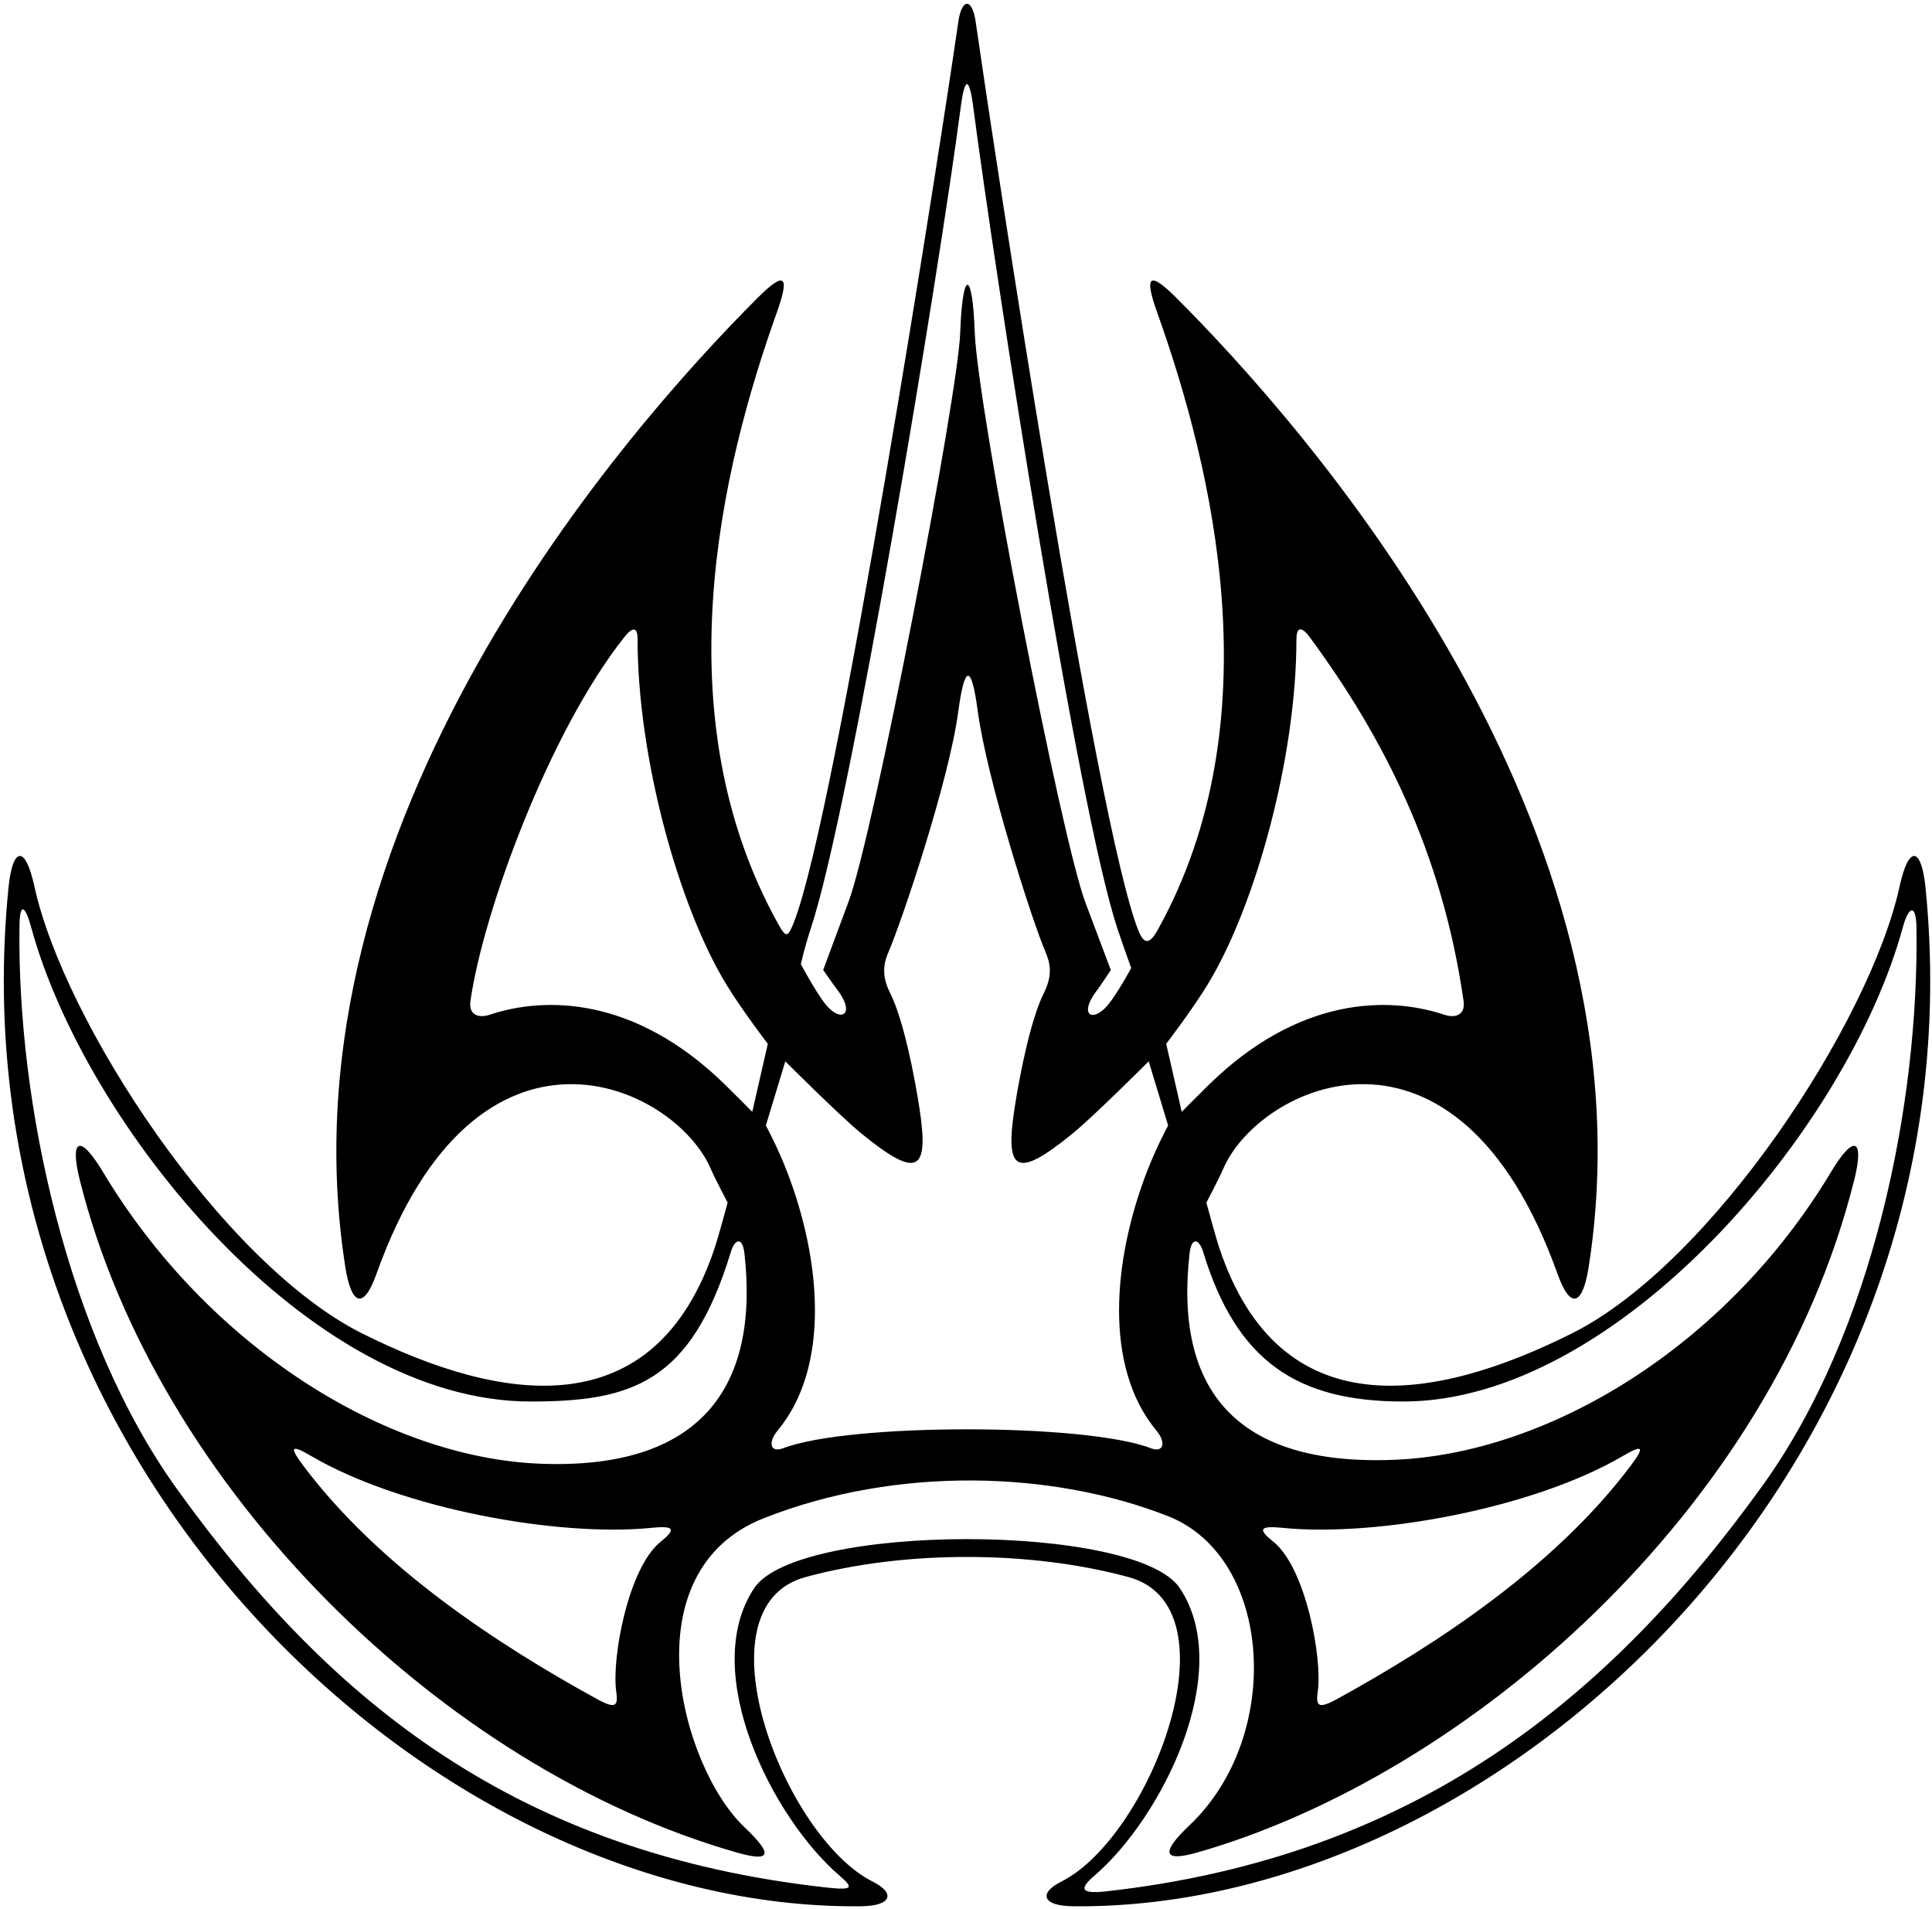 <?xml version="1.0" encoding="UTF-8"?>
<svg xmlns="http://www.w3.org/2000/svg" xmlns:xlink="http://www.w3.org/1999/xlink" width="497pt" height="491pt" viewBox="0 0 497 491" version="1.1">
<g id="surface1">
<path style=" stroke:none;fill-rule:nonzero;fill:rgb(0%,0%,0%);fill-opacity:1;" d="M 495.336 228.336 C 494.301 218 491.059 217.043 488.664 228 C 481.035 262.926 440.406 324.965 404.336 343 C 368.746 360.793 329.145 367.43 313.664 321 C 312.664 318 310.336 309.336 310.336 309.336 C 310.336 309.336 313.664 303 314.664 300.664 C 323.91 279.102 374.758 255.121 400.664 327.664 C 404.117 337.324 407.195 335.359 408.664 326 C 426.633 211.855 335.48 109.48 302.664 76.664 C 295.617 69.617 294.27 70.828 297.664 80.336 C 312.047 120.602 327.676 185.453 297.836 239.164 C 295.777 242.863 294.332 243.078 292.836 239.336 C 281.938 212.098 255.133 34.594 251 5.668 C 250.109 -0.566 247.41 -0.605 246.516 5.668 C 242.383 34.594 215.078 210.098 204.184 237.336 C 202.684 241.078 202.238 241.363 200.184 237.664 C 170.344 183.953 185.469 120.602 199.848 80.336 C 203.242 70.828 201.898 69.617 194.848 76.664 C 162.039 109.48 70.883 211.855 88.848 326 C 90.324 335.359 93.402 337.324 96.848 327.664 C 122.758 255.121 173.605 279.102 182.848 300.664 C 183.848 303 187.184 309.336 187.184 309.336 C 187.184 309.336 184.848 318 183.848 321 C 168.371 367.43 128.77 360.793 93.184 343 C 57.109 324.965 16.48 262.926 8.848 228 C 6.457 217.043 3.215 218 2.184 228.336 C -12.543 375.605 110.578 491.504 221.516 490.332 C 229.473 490.25 230.348 486.918 224.516 484 C 201.691 472.59 178.785 413.41 207.184 405.668 C 232.879 398.66 265.305 398.84 290.336 405.668 C 318.73 413.41 295.824 472.59 273 484 C 267.168 486.918 268.047 490.25 276 490.332 C 386.938 491.504 510.062 375.605 495.336 228.336 Z M 310.5 253.5 C 322.988 233.203 333.5 194.668 333.5 164.5 C 333.5 161.5 334.609 160.754 337 164 C 355.852 189.586 371.039 219.277 376.5 257.5 C 377 261 374.5 262 371.5 261 C 357.383 256.293 334.285 256.207 311 279 C 308.211 281.73 304 286 304 286 L 300 268.5 C 300 268.5 306.5 260 310.5 253.5 Z M 208.516 239 C 218.758 208.273 241.496 70.656 247.152 27.516 C 248.18 19.684 249.336 19.684 250.363 27.516 C 256.02 70.656 277.258 208.273 287.5 239 C 289 243.5 291 249 291 249 C 291 249 287.5 255.5 285 258.5 C 281.094 263.188 277.43 261.094 282 255 C 283.5 253 285.75 249.5 285.75 249.5 C 285.75 249.5 282.25 240.25 279.25 232.25 C 272.836 215.145 251.414 104.449 250.75 85.5 C 250.18 69.188 247.59 69.164 247.016 85.5 C 246.438 101.961 224.699 214.84 218.266 232 C 215.266 240 211.766 249.5 211.766 249.5 C 211.766 249.5 214.016 252.75 215.516 254.75 C 220.09 260.844 216.422 263.188 212.516 258.5 C 210.016 255.5 206.016 248 206.016 248 C 206.016 248 207.016 243.5 208.516 239 Z M 202.016 273 C 202.016 273 216.016 287 221.516 291.5 C 236.168 303.488 239.031 301.344 236.516 285 C 235.223 276.598 232.422 262.312 229.016 255.5 C 227.016 251.5 227.016 248.5 228.516 245 C 232.062 236.727 244.117 200.895 246.516 183 C 248.141 170.871 249.891 170.75 251.5 182.75 C 253.898 200.645 265.453 236.727 269 245 C 270.5 248.5 270.5 251.5 268.5 255.5 C 265.094 262.312 262.293 276.598 261 285 C 258.484 301.344 261.348 303.488 276 291.5 C 281.5 287 295.5 273 295.5 273 L 300.5 289.5 C 300.5 289.5 297.5 295 295 301.5 C 286.324 324.055 283.844 351.609 297.5 368 C 300 371 299.398 373.805 296 372.5 C 279.133 366.035 218.383 366.035 201.516 372.5 C 198.117 373.805 197.516 371 200.016 368 C 213.676 351.609 211.191 324.055 202.516 301.5 C 200.016 295 197.016 289.5 197.016 289.5 Z M 186.516 279 C 163.23 256.207 140.133 256.293 126.016 261 C 123.016 262 120.516 261 121.016 257.5 C 124.32 234.367 141.379 188.16 160.516 164 C 163.02 160.84 164.016 161.5 164.016 164.5 C 164.016 194.668 174.527 233.203 187.016 253.5 C 191.016 260 197.516 268.5 197.516 268.5 L 193.516 286 C 193.516 286 189.309 281.73 186.516 279 Z M 453.5 382 C 413.75 437.285 363.586 477.715 284.5 486.5 C 277.66 487.262 277.82 485.652 281.5 482.5 C 298.898 467.602 317.766 429.898 303.5 408.5 C 292.293 391.691 205.223 391.691 194.016 408.5 C 179.75 429.898 198.617 467.602 216.016 482.5 C 219.695 485.652 219.355 486.262 212.516 485.5 C 133.434 476.715 85.266 438.285 45.516 383 C 17.277 343.727 4.316 283.625 5.016 238 C 5.109 231.98 6.516 233 8.016 238.5 C 21.879 289.332 79.32 360.5 136.516 360.5 C 162.684 360.5 177.781 355.598 188.016 322 C 189.039 318.645 191.016 318 191.516 322.5 C 195.379 357.254 179.82 378.078 139.016 376.5 C 99.324 374.965 53.52 346.508 26.516 301.5 C 20.312 291.16 17.977 293.344 20.516 303.5 C 40.336 382.781 113.863 454.887 189.516 476.5 C 198.184 478.977 199.145 477.234 191.516 470 C 175.133 454.465 161.734 404.203 196.516 390.5 C 231.125 376.867 271.223 378.469 300.5 390 C 327.336 400.57 330.328 446.43 306 469.5 C 298.371 476.734 299.332 478.977 308 476.5 C 377.191 456.73 455.641 388.938 477 303.5 C 479.539 293.344 477.203 291.16 471 301.5 C 443.996 346.508 398.191 373.965 358.5 375.5 C 317.695 377.078 302.137 357.254 306 322.5 C 306.5 318 308.477 318.645 309.5 322 C 318.109 350.262 333.789 360.5 361 360.5 C 415.895 360.5 475.273 290.664 489.5 238.5 C 491 233 492.906 232.48 493 238.5 C 493.699 284.125 481.738 342.727 453.5 382 Z M 158.516 435 C 159.07 438.887 158.398 439.684 153.516 437 C 127.895 422.918 97.59 403.074 78.016 377 C 74.215 371.938 75.043 371.586 80.016 374.5 C 103.238 388.109 143.629 395.391 167.516 393 C 173.406 392.41 174.07 393.258 170.016 396.5 C 161.531 403.285 157.332 426.715 158.516 435 Z M 327.5 396.5 C 323.445 393.258 324.109 392.41 330 393 C 353.891 395.391 394.277 388.109 417.5 374.5 C 422.473 371.586 423.301 371.938 419.5 377 C 399.926 403.074 369.621 422.918 344 437 C 339.117 439.684 338.445 438.887 339 435 C 340.184 426.715 335.984 403.285 327.5 396.5 "/>
</g>
</svg>

